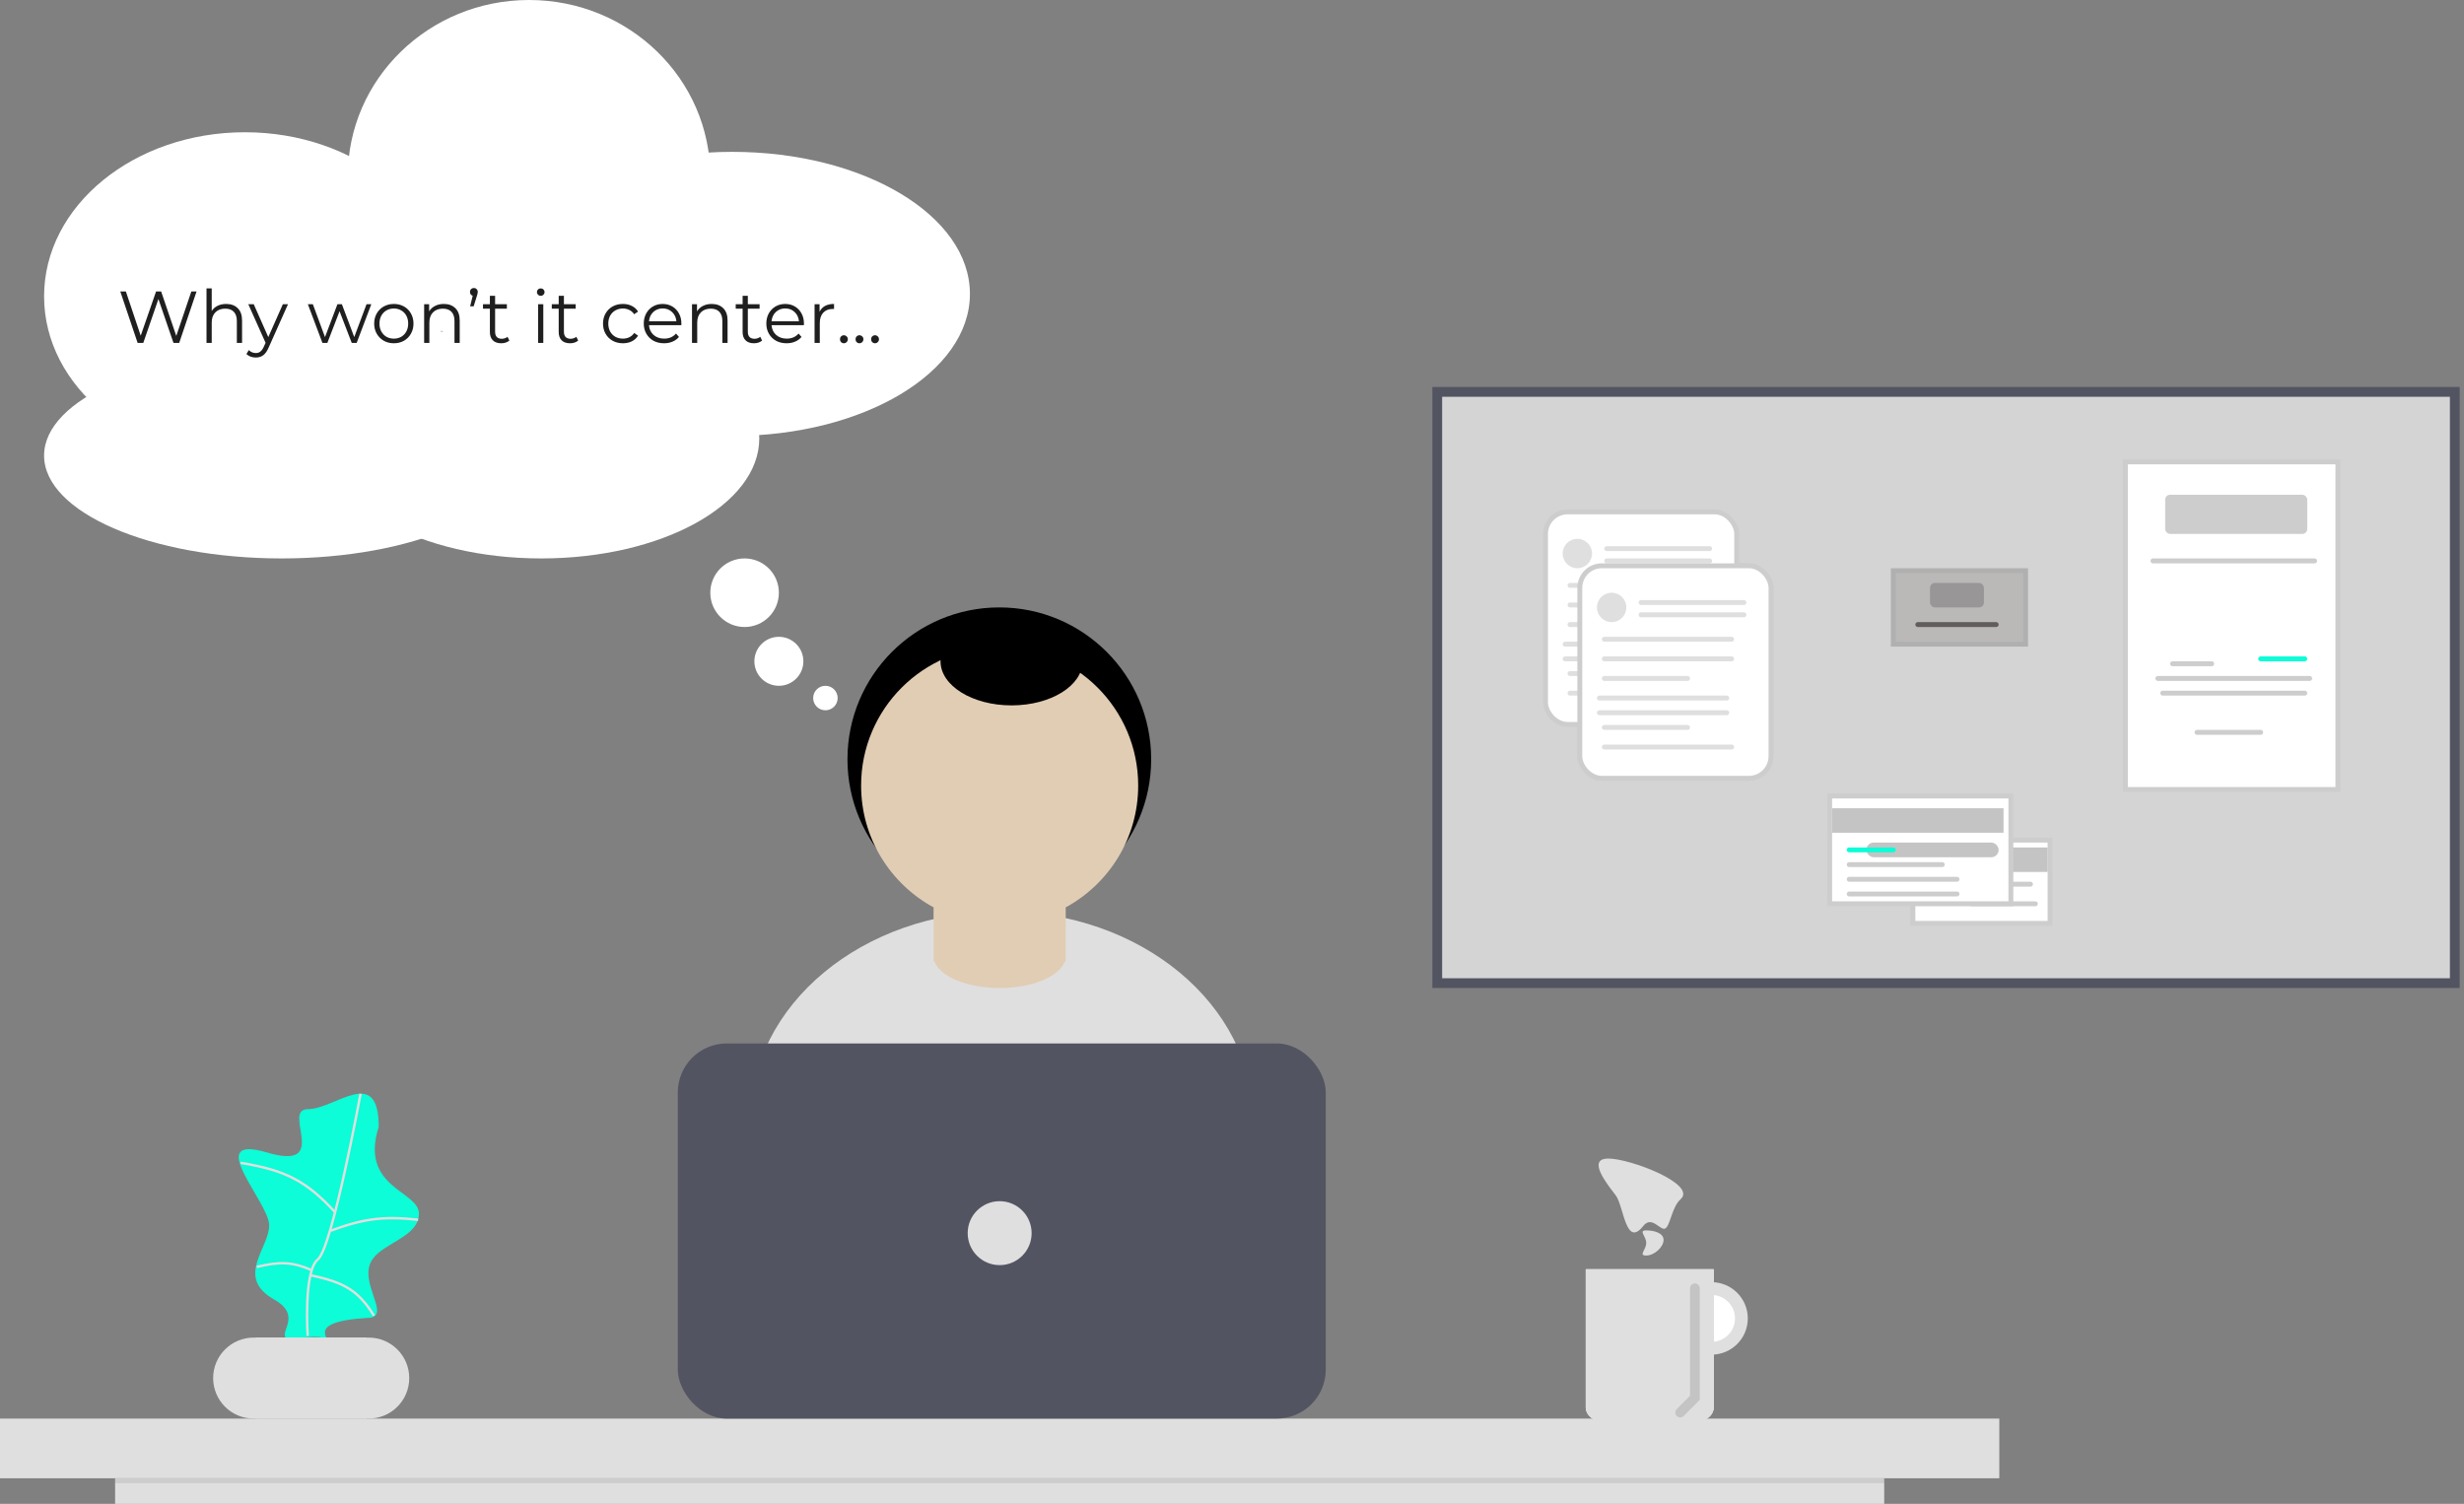 <svg width="503" height="307" viewBox="0 0 503 307" fill="none" xmlns="http://www.w3.org/2000/svg">
<rect x="0" y="0" width="503" height="307" fill="#808080" stroke="none"/>
<ellipse cx="204.504" cy="228.679" rx="51.343" ry="42.641" fill="#DFDFDF"/>
<rect y="289.595" width="408.137" height="12.183" fill="#DFDFDF"/>
<rect x="23.496" y="301.779" width="361.145" height="0.87" fill="#CDCDCD"/>
<rect x="138.366" y="213.015" width="132.275" height="76.58" rx="10" fill="#535461"/>
<rect x="23.496" y="302.649" width="361.145" height="4.351" fill="#DFDFDF"/>
<circle cx="204.069" cy="251.74" r="6.527" fill="#DFDFDF"/>
<circle cx="204" cy="155" r="31" fill="black"/>
<path fill-rule="evenodd" clip-rule="evenodd" d="M217.557 185.231C226.37 180.441 232.351 171.102 232.351 160.366C232.351 144.746 219.689 132.084 204.069 132.084C188.449 132.084 175.786 144.746 175.786 160.366C175.786 171.102 181.768 180.441 190.58 185.231V195.168V196.294H190.78C191.882 199.366 197.412 201.702 204.069 201.702C210.725 201.702 216.255 199.366 217.358 196.294H217.557V195.168V185.231Z" fill="#E1CDB4"/>
<ellipse cx="206.5" cy="135" rx="14.5" ry="9" fill="black"/>
<path d="M85.518 247.762C85.518 252.475 78.342 253.662 76.02 257.099C72.842 261.802 80.427 269.052 74.89 269.052C61.086 269.886 68.987 274.202 65.66 273.061C64.157 272.546 58.837 273.655 58.315 273.061C57.178 271.769 61.55 268.446 56.001 265.312C47.901 260.738 54.951 254.849 54.951 250.136C54.951 245.424 41.255 231.376 54.515 235.277C67.775 239.179 57.324 226.425 62.862 226.425C68.4 226.425 77.311 217.33 77.311 230.03C73.329 242.542 85.518 243.05 85.518 247.762Z" fill="#0CFDD7"/>
<path d="M73.598 223.286C73.598 223.286 67.84 254.71 64.88 257.105C61.92 259.5 62.808 272.712 62.808 272.712" stroke="#DFDFDF" stroke-width="0.5"/>
<path d="M49.106 237.384C58.32 238.899 62.544 241.098 68.379 247.433" stroke="#DFDFDF" stroke-width="0.5"/>
<path d="M67.471 251.248C74.323 248.748 78.234 248.248 85.349 249" stroke="#DFDFDF" stroke-width="0.5"/>
<path d="M52.415 258.629C57.261 257.473 59.687 257.625 63.525 259.241" stroke="#DFDFDF" stroke-width="0.5"/>
<path d="M63.27 260.317C70.282 261.738 73.184 263.505 76.33 268.572" stroke="#DFDFDF" stroke-width="0.5"/>
<rect x="52.214" y="273.061" width="22.626" height="16.534" fill="#DFDFDF"/>
<circle cx="51.779" cy="281.328" r="8.267" fill="#DFDFDF"/>
<rect width="22.626" height="16.534" transform="matrix(-1 0 0 1 74.84 273.061)" fill="#DFDFDF"/>
<circle r="8.267" transform="matrix(-1 0 0 1 75.275 281.328)" fill="#DFDFDF"/>
<circle cx="349.397" cy="269.145" r="7.397" fill="#DFDFDF"/>
<circle cx="349.397" cy="269.145" r="4.786" fill="white"/>
<path d="M323.725 259.137H349.832V287.418C349.832 287.418 347.434 289.304 341.565 290.246C338.493 290.74 329.571 290.246 328.076 290.246C323.725 290.246 323.725 287.418 323.725 287.418V259.137Z" fill="#DFDFDF"/>
<path d="M323.725 259.137H349.832V287.418C349.832 287.418 347.434 289.304 341.565 290.246C338.493 290.74 329.571 290.246 328.076 290.246C323.725 290.246 323.725 287.418 323.725 287.418V259.137Z" fill="#DFDFDF"/>
<path d="M323.725 259.137H349.832V287.418C349.832 287.418 347.434 289.304 341.565 290.246C338.493 290.74 329.571 290.246 328.076 290.246C323.725 290.246 323.725 287.418 323.725 287.418V259.137Z" fill="#DFDFDF"/>
<path d="M323.725 259.137H349.832V287.418C349.832 287.418 347.434 289.304 341.565 290.246C338.493 290.74 329.571 290.246 328.076 290.246C323.725 290.246 323.725 287.418 323.725 287.418V259.137Z" fill="#DFDFDF"/>
<path d="M349.832 259.137H323.725V287.418C323.725 287.418 326.124 289.304 331.992 290.246C335.064 290.74 343.986 290.246 345.481 290.246C349.832 290.246 349.832 287.418 349.832 287.418V259.137Z" fill="#DFDFDF"/>
<path d="M349.832 259.137H323.725V287.418C323.725 287.418 326.124 289.304 331.992 290.246C335.064 290.74 343.986 290.246 345.481 290.246C349.832 290.246 349.832 287.418 349.832 287.418V259.137Z" fill="#DFDFDF"/>
<path d="M349.832 259.137H323.725V287.418C323.725 287.418 326.124 289.304 331.992 290.246C335.064 290.74 343.986 290.246 345.481 290.246C349.832 290.246 349.832 287.418 349.832 287.418V259.137Z" fill="#DFDFDF"/>
<path d="M349.832 259.137H323.725V287.418C323.725 287.418 326.124 289.304 331.992 290.246C335.064 290.74 343.986 290.246 345.481 290.246C349.832 290.246 349.832 287.418 349.832 287.418V259.137Z" fill="#DFDFDF"/>
<path d="M343.066 244.822C341.274 246.403 340.949 250.368 339.888 250.811C338.898 251.223 337.178 248.079 335.447 250.281C331.862 254.844 331.496 246.207 329.825 244.007C328.155 241.807 323.818 236.511 328.318 236.511C332.818 236.511 346.528 241.767 343.066 244.822Z" fill="#DFDFDF"/>
<path d="M339.603 253.133C339.603 254.55 337.723 256.31 336.059 256.31C334.394 256.31 336.059 255.161 336.059 253.744C336.059 252.326 334.394 251.177 336.059 251.177C337.723 251.177 339.603 251.715 339.603 253.133Z" fill="#DFDFDF"/>
<rect x="293.397" y="80" width="207.725" height="120.702" fill="#D4D4D4" stroke="#535461" stroke-width="2"/>
<circle cx="168.5" cy="142.5" r="2.5" fill="white"/>
<circle cx="159" cy="135" r="5" fill="white"/>
<circle cx="152" cy="121" r="7" fill="white"/>
<ellipse cx="50" cy="60.5" rx="41" ry="33.5" fill="white"/>
<ellipse cx="108" cy="36" rx="37" ry="36" fill="white"/>
<ellipse cx="149.5" cy="60" rx="48.5" ry="29" fill="white"/>
<ellipse cx="57.5" cy="93" rx="48.5" ry="21" fill="white"/>
<ellipse cx="110.5" cy="89.5" rx="44.5" ry="24.5" fill="white"/>
<path d="M40.125 59.5L36.585 70H35.415L32.34 61.045L29.25 70H28.095L24.555 59.5H25.695L28.725 68.53L31.86 59.5H32.895L35.985 68.575L39.06 59.5H40.125ZM46.175 62.05C47.165 62.05 47.95 62.34 48.53 62.92C49.12 63.49 49.415 64.325 49.415 65.425V70H48.35V65.53C48.35 64.71 48.145 64.085 47.735 63.655C47.325 63.225 46.74 63.01 45.98 63.01C45.13 63.01 44.455 63.265 43.955 63.775C43.465 64.275 43.22 64.97 43.22 65.86V70H42.155V58.87H43.22V63.49C43.51 63.03 43.91 62.675 44.42 62.425C44.93 62.175 45.515 62.05 46.175 62.05ZM58.79 62.11L54.845 70.945C54.525 71.685 54.155 72.21 53.735 72.52C53.315 72.83 52.81 72.985 52.22 72.985C51.84 72.985 51.485 72.925 51.155 72.805C50.825 72.685 50.54 72.505 50.3 72.265L50.795 71.47C51.195 71.87 51.675 72.07 52.235 72.07C52.595 72.07 52.9 71.97 53.15 71.77C53.41 71.57 53.65 71.23 53.87 70.75L54.215 69.985L50.69 62.11H51.8L54.77 68.815L57.74 62.11H58.79ZM75.796 62.11L72.811 70H71.805L69.316 63.535L66.826 70H65.82L62.85 62.11H63.87L66.346 68.815L68.88 62.11H69.796L72.316 68.815L74.82 62.11H75.796ZM80.404 70.075C79.644 70.075 78.959 69.905 78.349 69.565C77.739 69.215 77.259 68.735 76.909 68.125C76.559 67.515 76.384 66.825 76.384 66.055C76.384 65.285 76.559 64.595 76.909 63.985C77.259 63.375 77.739 62.9 78.349 62.56C78.959 62.22 79.644 62.05 80.404 62.05C81.164 62.05 81.849 62.22 82.459 62.56C83.069 62.9 83.544 63.375 83.884 63.985C84.234 64.595 84.409 65.285 84.409 66.055C84.409 66.825 84.234 67.515 83.884 68.125C83.544 68.735 83.069 69.215 82.459 69.565C81.849 69.905 81.164 70.075 80.404 70.075ZM80.404 69.13C80.964 69.13 81.464 69.005 81.904 68.755C82.354 68.495 82.704 68.13 82.954 67.66C83.204 67.19 83.329 66.655 83.329 66.055C83.329 65.455 83.204 64.92 82.954 64.45C82.704 63.98 82.354 63.62 81.904 63.37C81.464 63.11 80.964 62.98 80.404 62.98C79.844 62.98 79.339 63.11 78.889 63.37C78.449 63.62 78.099 63.98 77.839 64.45C77.589 64.92 77.464 65.455 77.464 66.055C77.464 66.655 77.589 67.19 77.839 67.66C78.099 68.13 78.449 68.495 78.889 68.755C79.339 69.005 79.844 69.13 80.404 69.13ZM90.604 62.05C91.594 62.05 92.379 62.34 92.959 62.92C93.549 63.49 93.844 64.325 93.844 65.425V70H92.779V65.53C92.779 64.71 92.574 64.085 92.164 63.655C91.754 63.225 91.169 63.01 90.409 63.01C89.559 63.01 88.884 63.265 88.384 63.775C87.894 64.275 87.649 64.97 87.649 65.86V70H86.584V62.11H87.604V63.565C87.894 63.085 88.294 62.715 88.804 62.455C89.324 62.185 89.924 62.05 90.604 62.05ZM96.738 58.795C96.968 58.795 97.158 58.875 97.308 59.035C97.458 59.185 97.533 59.375 97.533 59.605C97.533 59.725 97.513 59.855 97.473 59.995C97.443 60.125 97.398 60.28 97.338 60.46L96.693 62.53H95.973L96.498 60.37C96.328 60.32 96.193 60.23 96.093 60.1C95.993 59.96 95.943 59.795 95.943 59.605C95.943 59.365 96.018 59.17 96.168 59.02C96.318 58.87 96.508 58.795 96.738 58.795ZM103.981 69.52C103.781 69.7 103.531 69.84 103.231 69.94C102.941 70.03 102.636 70.075 102.316 70.075C101.576 70.075 101.006 69.875 100.606 69.475C100.206 69.075 100.006 68.51 100.006 67.78V63.01H98.596V62.11H100.006V60.385H101.071V62.11H103.471V63.01H101.071V67.72C101.071 68.19 101.186 68.55 101.416 68.8C101.656 69.04 101.996 69.16 102.436 69.16C102.656 69.16 102.866 69.125 103.066 69.055C103.276 68.985 103.456 68.885 103.606 68.755L103.981 69.52ZM109.845 62.11H110.91V70H109.845V62.11ZM110.385 60.385C110.165 60.385 109.98 60.31 109.83 60.16C109.68 60.01 109.605 59.83 109.605 59.62C109.605 59.42 109.68 59.245 109.83 59.095C109.98 58.945 110.165 58.87 110.385 58.87C110.605 58.87 110.79 58.945 110.94 59.095C111.09 59.235 111.165 59.405 111.165 59.605C111.165 59.825 111.09 60.01 110.94 60.16C110.79 60.31 110.605 60.385 110.385 60.385ZM118.029 69.52C117.829 69.7 117.579 69.84 117.279 69.94C116.989 70.03 116.684 70.075 116.364 70.075C115.624 70.075 115.054 69.875 114.654 69.475C114.254 69.075 114.054 68.51 114.054 67.78V63.01H112.644V62.11H114.054V60.385H115.119V62.11H117.519V63.01H115.119V67.72C115.119 68.19 115.234 68.55 115.464 68.8C115.704 69.04 116.044 69.16 116.484 69.16C116.704 69.16 116.914 69.125 117.114 69.055C117.324 68.985 117.504 68.885 117.654 68.755L118.029 69.52ZM127.163 70.075C126.383 70.075 125.683 69.905 125.063 69.565C124.453 69.225 123.973 68.75 123.623 68.14C123.273 67.52 123.098 66.825 123.098 66.055C123.098 65.285 123.273 64.595 123.623 63.985C123.973 63.375 124.453 62.9 125.063 62.56C125.683 62.22 126.383 62.05 127.163 62.05C127.843 62.05 128.448 62.185 128.978 62.455C129.518 62.715 129.943 63.1 130.253 63.61L129.458 64.15C129.198 63.76 128.868 63.47 128.468 63.28C128.068 63.08 127.633 62.98 127.163 62.98C126.593 62.98 126.078 63.11 125.618 63.37C125.168 63.62 124.813 63.98 124.553 64.45C124.303 64.92 124.178 65.455 124.178 66.055C124.178 66.665 124.303 67.205 124.553 67.675C124.813 68.135 125.168 68.495 125.618 68.755C126.078 69.005 126.593 69.13 127.163 69.13C127.633 69.13 128.068 69.035 128.468 68.845C128.868 68.655 129.198 68.365 129.458 67.975L130.253 68.515C129.943 69.025 129.518 69.415 128.978 69.685C128.438 69.945 127.833 70.075 127.163 70.075ZM139.084 66.385H132.484C132.544 67.205 132.859 67.87 133.429 68.38C133.999 68.88 134.719 69.13 135.589 69.13C136.079 69.13 136.529 69.045 136.939 68.875C137.349 68.695 137.704 68.435 138.004 68.095L138.604 68.785C138.254 69.205 137.814 69.525 137.284 69.745C136.764 69.965 136.189 70.075 135.559 70.075C134.749 70.075 134.029 69.905 133.399 69.565C132.779 69.215 132.294 68.735 131.944 68.125C131.594 67.515 131.419 66.825 131.419 66.055C131.419 65.285 131.584 64.595 131.914 63.985C132.254 63.375 132.714 62.9 133.294 62.56C133.884 62.22 134.544 62.05 135.274 62.05C136.004 62.05 136.659 62.22 137.239 62.56C137.819 62.9 138.274 63.375 138.604 63.985C138.934 64.585 139.099 65.275 139.099 66.055L139.084 66.385ZM135.274 62.965C134.514 62.965 133.874 63.21 133.354 63.7C132.844 64.18 132.554 64.81 132.484 65.59H138.079C138.009 64.81 137.714 64.18 137.194 63.7C136.684 63.21 136.044 62.965 135.274 62.965ZM145.286 62.05C146.276 62.05 147.061 62.34 147.641 62.92C148.231 63.49 148.526 64.325 148.526 65.425V70H147.461V65.53C147.461 64.71 147.256 64.085 146.846 63.655C146.436 63.225 145.851 63.01 145.091 63.01C144.241 63.01 143.566 63.265 143.066 63.775C142.576 64.275 142.331 64.97 142.331 65.86V70H141.266V62.11H142.286V63.565C142.576 63.085 142.976 62.715 143.486 62.455C144.006 62.185 144.606 62.05 145.286 62.05ZM155.573 69.52C155.373 69.7 155.123 69.84 154.823 69.94C154.533 70.03 154.228 70.075 153.908 70.075C153.168 70.075 152.598 69.875 152.198 69.475C151.798 69.075 151.598 68.51 151.598 67.78V63.01H150.188V62.11H151.598V60.385H152.663V62.11H155.063V63.01H152.663V67.72C152.663 68.19 152.778 68.55 153.008 68.8C153.248 69.04 153.588 69.16 154.028 69.16C154.248 69.16 154.458 69.125 154.658 69.055C154.868 68.985 155.048 68.885 155.198 68.755L155.573 69.52ZM164.103 66.385H157.503C157.563 67.205 157.878 67.87 158.448 68.38C159.018 68.88 159.738 69.13 160.608 69.13C161.098 69.13 161.548 69.045 161.958 68.875C162.368 68.695 162.723 68.435 163.023 68.095L163.623 68.785C163.273 69.205 162.833 69.525 162.303 69.745C161.783 69.965 161.208 70.075 160.578 70.075C159.768 70.075 159.048 69.905 158.418 69.565C157.798 69.215 157.313 68.735 156.963 68.125C156.613 67.515 156.438 66.825 156.438 66.055C156.438 65.285 156.603 64.595 156.933 63.985C157.273 63.375 157.733 62.9 158.313 62.56C158.903 62.22 159.563 62.05 160.293 62.05C161.023 62.05 161.678 62.22 162.258 62.56C162.838 62.9 163.293 63.375 163.623 63.985C163.953 64.585 164.118 65.275 164.118 66.055L164.103 66.385ZM160.293 62.965C159.533 62.965 158.893 63.21 158.373 63.7C157.863 64.18 157.573 64.81 157.503 65.59H163.098C163.028 64.81 162.733 64.18 162.213 63.7C161.703 63.21 161.063 62.965 160.293 62.965ZM167.306 63.655C167.556 63.125 167.926 62.725 168.416 62.455C168.916 62.185 169.531 62.05 170.261 62.05V63.085L170.006 63.07C169.176 63.07 168.526 63.325 168.056 63.835C167.586 64.345 167.351 65.06 167.351 65.98V70H166.286V62.11H167.306V63.655ZM172.265 70.075C172.045 70.075 171.855 69.995 171.695 69.835C171.545 69.675 171.47 69.48 171.47 69.25C171.47 69.02 171.545 68.83 171.695 68.68C171.855 68.52 172.045 68.44 172.265 68.44C172.485 68.44 172.675 68.52 172.835 68.68C172.995 68.83 173.075 69.02 173.075 69.25C173.075 69.48 172.995 69.675 172.835 69.835C172.675 69.995 172.485 70.075 172.265 70.075ZM175.444 70.075C175.224 70.075 175.034 69.995 174.874 69.835C174.724 69.675 174.649 69.48 174.649 69.25C174.649 69.02 174.724 68.83 174.874 68.68C175.034 68.52 175.224 68.44 175.444 68.44C175.664 68.44 175.854 68.52 176.014 68.68C176.174 68.83 176.254 69.02 176.254 69.25C176.254 69.48 176.174 69.675 176.014 69.835C175.854 69.995 175.664 70.075 175.444 70.075ZM178.622 70.075C178.402 70.075 178.212 69.995 178.052 69.835C177.902 69.675 177.827 69.48 177.827 69.25C177.827 69.02 177.902 68.83 178.052 68.68C178.212 68.52 178.402 68.44 178.622 68.44C178.842 68.44 179.032 68.52 179.192 68.68C179.352 68.83 179.432 69.02 179.432 69.25C179.432 69.48 179.352 69.675 179.192 69.835C179.032 69.995 178.842 70.075 178.622 70.075Z" fill="#1F1F1F"/>
<rect x="386.5" y="116.5" width="27" height="15" fill="#BBB8B8" stroke="#B1B0B0"/>
<rect x="394" y="119" width="11" height="5" rx="1" fill="#989696"/>
<line x1="391.5" y1="127.5" x2="407.5" y2="127.5" stroke="#625C5C" stroke-linecap="round"/>
<path d="M346 263V285.354L343 288.354" stroke="#C4C4C4" stroke-width="2" stroke-linecap="round"/>
<rect x="390.5" y="171.5" width="28" height="17" fill="white" stroke="#CDCDCD"/>
<rect x="393" y="173" width="25" height="5" fill="#C4C4C4"/>
<line x1="400.5" y1="180.5" x2="414.5" y2="180.5" stroke="#CDCDCD" stroke-linecap="round"/>
<line x1="402.5" y1="184.5" x2="415.5" y2="184.5" stroke="#CDCDCD" stroke-linecap="round"/>
<rect x="373.5" y="162.5" width="37" height="22" fill="white" stroke="#CDCDCD"/>
<path d="M374 165H409V170H374V165Z" fill="#C4C4C4"/>
<rect x="381" y="172" width="27" height="3" rx="1.5" fill="#C4C4C4"/>
<line x1="377.5" y1="173.5" x2="386.5" y2="173.5" stroke="#0CFDD7" stroke-linecap="round"/>
<line x1="377.5" y1="176.5" x2="396.5" y2="176.5" stroke="#CDCDCD" stroke-linecap="round"/>
<line x1="377.5" y1="182.5" x2="399.5" y2="182.5" stroke="#CDCDCD" stroke-linecap="round"/>
<line x1="377.5" y1="179.5" x2="399.5" y2="179.5" stroke="#CDCDCD" stroke-linecap="round"/>
<rect x="433.874" y="94.294" width="43.382" height="66.878" fill="white" stroke="#CDCDCD"/>
<line x1="439.5" y1="114.5" x2="472.5" y2="114.5" stroke="#CDCDCD" stroke-linecap="round"/>
<line x1="443.5" y1="135.5" x2="451.5" y2="135.5" stroke="#CDCDCD" stroke-linecap="round"/>
<line x1="461.5" y1="134.5" x2="470.5" y2="134.5" stroke="#0CFDD7" stroke-linecap="round"/>
<line x1="440.5" y1="138.5" x2="471.5" y2="138.5" stroke="#CDCDCD" stroke-linecap="round"/>
<line x1="441.5" y1="141.5" x2="470.5" y2="141.5" stroke="#CDCDCD" stroke-linecap="round"/>
<line x1="448.5" y1="149.5" x2="461.5" y2="149.5" stroke="#CDCDCD" stroke-linecap="round"/>
<rect x="442" y="101" width="29" height="8" rx="1" fill="#CDCDCD"/>
<rect x="322.5" y="115.5" width="39.031" height="43.382" rx="4.5" fill="white" stroke="#CDCDCD"/>
<line x1="327.5" y1="152.5" x2="353.5" y2="152.5" stroke="#DFDFDF" stroke-linecap="round"/>
<line x1="327.5" y1="148.5" x2="344.5" y2="148.5" stroke="#DFDFDF" stroke-linecap="round"/>
<line x1="327.5" y1="134.5" x2="353.5" y2="134.5" stroke="#DFDFDF" stroke-linecap="round"/>
<line x1="327.5" y1="138.5" x2="344.5" y2="138.5" stroke="#DFDFDF" stroke-linecap="round"/>
<line x1="327.5" y1="130.5" x2="353.5" y2="130.5" stroke="#DFDFDF" stroke-linecap="round"/>
<line x1="326.5" y1="142.5" x2="352.5" y2="142.5" stroke="#DFDFDF" stroke-linecap="round"/>
<circle cx="329" cy="124" r="3" fill="#DFDFDF"/>
<path d="M335 125.5H345.5H356M335 123H356" stroke="#DFDFDF" stroke-linecap="round"/>
<line x1="326.5" y1="145.5" x2="352.5" y2="145.5" stroke="#DFDFDF" stroke-linecap="round"/>
<rect x="315.5" y="104.5" width="39.031" height="43.382" rx="4.5" fill="white" stroke="#CDCDCD"/>
<line x1="320.5" y1="141.5" x2="346.5" y2="141.5" stroke="#DFDFDF" stroke-linecap="round"/>
<line x1="320.5" y1="137.5" x2="337.5" y2="137.5" stroke="#DFDFDF" stroke-linecap="round"/>
<line x1="320.5" y1="123.5" x2="346.5" y2="123.5" stroke="#DFDFDF" stroke-linecap="round"/>
<line x1="320.5" y1="127.5" x2="337.5" y2="127.5" stroke="#DFDFDF" stroke-linecap="round"/>
<line x1="320.5" y1="119.5" x2="346.5" y2="119.5" stroke="#DFDFDF" stroke-linecap="round"/>
<line x1="319.5" y1="131.5" x2="345.5" y2="131.5" stroke="#DFDFDF" stroke-linecap="round"/>
<circle cx="322" cy="113" r="3" fill="#DFDFDF"/>
<path d="M328 114.5H338.5H349M328 112H349" stroke="#DFDFDF" stroke-linecap="round"/>
<line x1="319.5" y1="134.5" x2="345.5" y2="134.5" stroke="#DFDFDF" stroke-linecap="round"/>
<rect x="322.5" y="115.5" width="39.031" height="43.382" rx="4.5" fill="white" stroke="#CDCDCD"/>
<line x1="327.5" y1="152.5" x2="353.5" y2="152.5" stroke="#DFDFDF" stroke-linecap="round"/>
<line x1="327.5" y1="148.5" x2="344.5" y2="148.5" stroke="#DFDFDF" stroke-linecap="round"/>
<line x1="327.5" y1="134.5" x2="353.5" y2="134.5" stroke="#DFDFDF" stroke-linecap="round"/>
<line x1="327.5" y1="138.5" x2="344.5" y2="138.5" stroke="#DFDFDF" stroke-linecap="round"/>
<line x1="327.5" y1="130.5" x2="353.5" y2="130.5" stroke="#DFDFDF" stroke-linecap="round"/>
<line x1="326.5" y1="142.5" x2="352.5" y2="142.5" stroke="#DFDFDF" stroke-linecap="round"/>
<circle cx="329" cy="124" r="3" fill="#DFDFDF"/>
<path d="M335 125.5H345.5H356M335 123H356" stroke="#DFDFDF" stroke-linecap="round"/>
<line x1="326.5" y1="145.5" x2="352.5" y2="145.5" stroke="#DFDFDF" stroke-linecap="round"/>
</svg>
